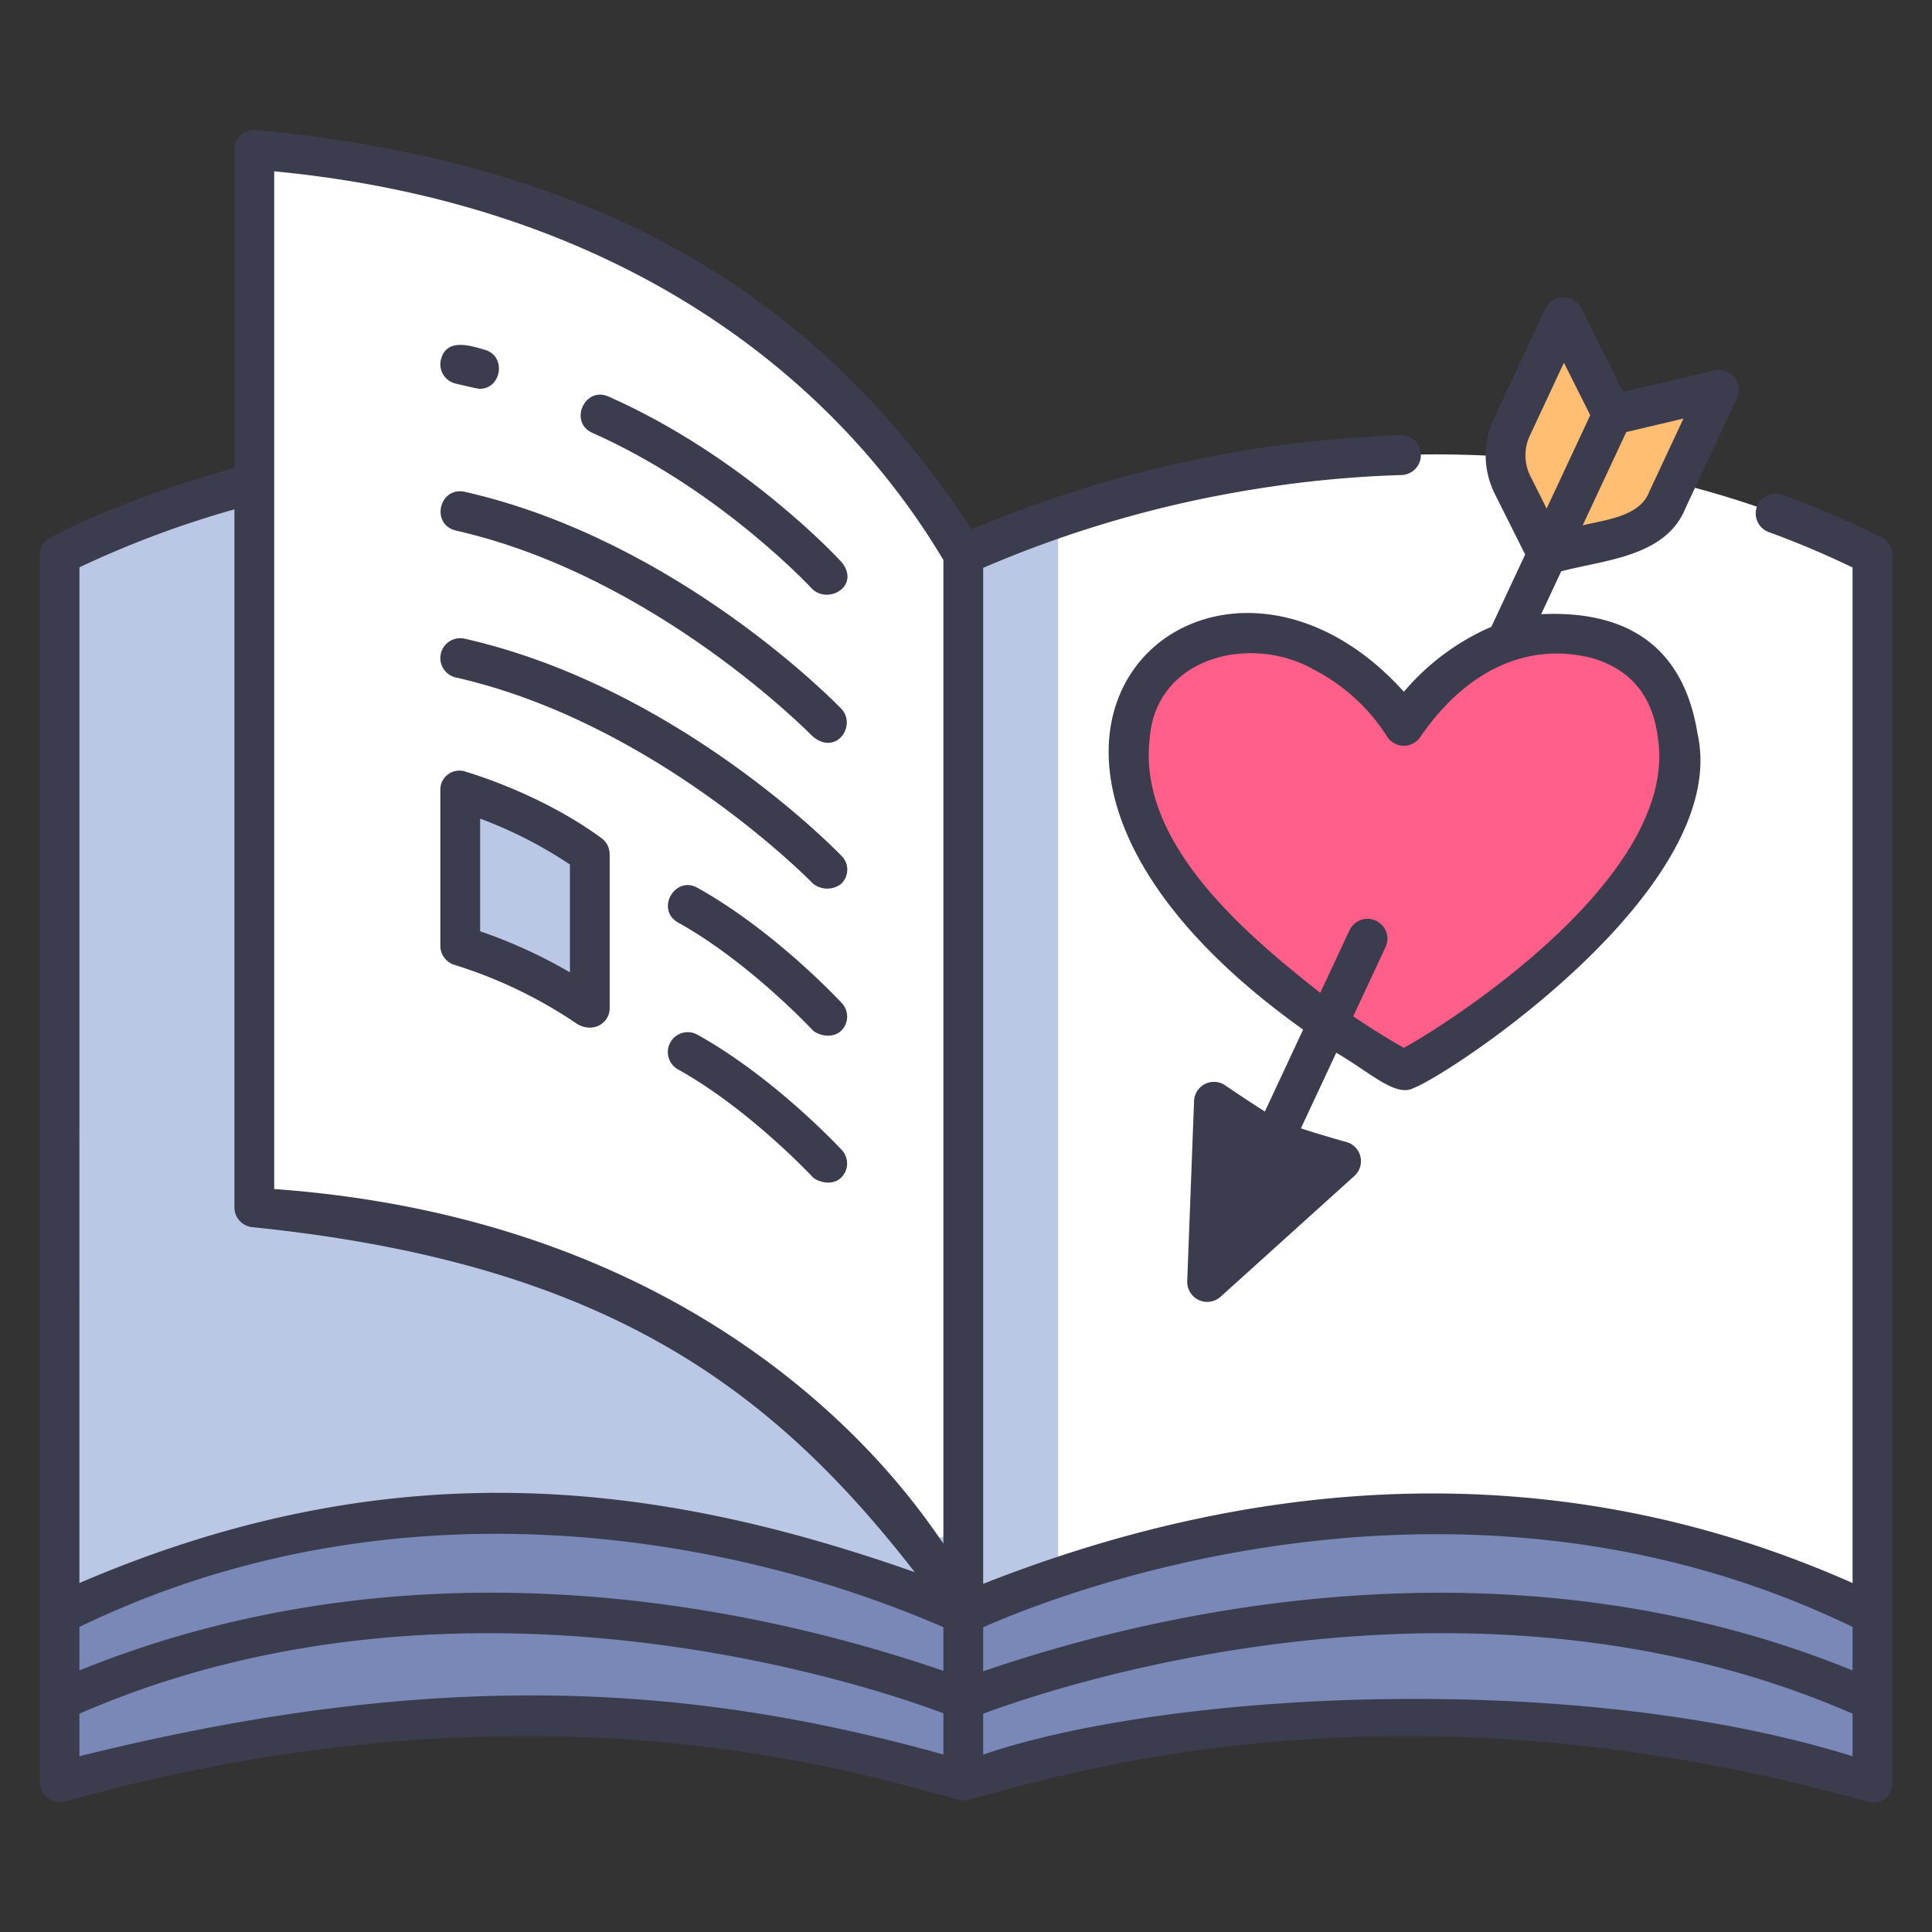 <svg id="icon" height="512" viewBox="0 0 340 340" width="512" xmlns="http://www.w3.org/2000/svg"><rect x="0" y="0" width="340" height="340" fill="#333333" stroke="none"/><path d="m169.522 284.134c6.132-71.921 9.628-139.642 0-186.438 0 0-75.543-38.013-153.33-2.724a9.812 9.812 0 0 0 -5.714 8.95v180.212z" fill="#bac7e5"/><path d="m169.522 284.134c4.806-78.155 9.409-159.968 16.7-193.059 26.728-9.034 81.8-21.395 137.584 3.9a9.812 9.812 0 0 1 5.715 8.95v180.209z" fill="#fff"/><path d="m186.223 91.076a147.159 147.159 0 0 0 -16.7 6.621v186.438h16.7z" fill="#bac7e5"/><path d="m160.691 280.325c-22.8-8.928-86.357-28.133-150.213 3.81v29.532c72.871-20.688 129.922-8.667 150.622-2.724a30.683 30.683 0 0 0 16.858.026c20.877-5.935 78.585-18.02 151.562 2.7v-29.534c-63.934-31.982-128.178-12.691-151.154-3.777a24.322 24.322 0 0 1 -17.675-.033z" fill="#7988b7"/><path d="m158.4 268.832c-15.579-18.269-48.416-47.347-104.038-55.23a11.119 11.119 0 0 1 -9.608-10.985v-167.178a8.263 8.263 0 0 1 9.206-8.214c86 10.117 115.561 70.471 115.561 70.471v167.014a6.321 6.321 0 0 1 -11.121 4.122z" fill="#fff"/><path d="m80.992 166.45a83.521 83.521 0 0 1 22.8 11.031v-27.148a81.236 81.236 0 0 0 -22.8-11.162z" fill="#bac7e5"/><path d="m283.746 73.018-7.194-14.354a1.551 1.551 0 0 0 -2.792.038l-7.7 16.474a11.7 11.7 0 0 0 .139 10.2l6.092 12.154 13.23-3.124a11.7 11.7 0 0 0 7.913-6.435l7.7-16.475a1.551 1.551 0 0 0 -1.761-2.166z" fill="#ffbe71"/><path d="m295.358 130.443c-1.078-11.4-7.845-16.105-14.185-17.987a26.4 26.4 0 0 0 -19.805 2.242 36.677 36.677 0 0 0 -14.308 13.05 36.67 36.67 0 0 0 -14.308-13.05 26.4 26.4 0 0 0 -19.805-2.242c-6.34 1.882-13.107 6.59-14.184 17.987a31.261 31.261 0 0 0 4.821 19.428c11.59 18.575 31.873 31.8 40.389 36.8a6.1 6.1 0 0 0 6.174 0c8.516-5 28.8-18.227 40.389-36.8a31.268 31.268 0 0 0 4.822-19.428z" fill="#ff5f89"/><g fill="#3c3c4f"><path d="m219.225 195.8-3.278-2.346a1.346 1.346 0 0 0 -2.126 1l-1.858 27.289a1.346 1.346 0 0 0 2.214 1.117l20.842-17.713a1.346 1.346 0 0 0 -.456-2.306l-3.835-1.242a42.033 42.033 0 0 1 -11.503-5.799z"/><path d="m105.871 147.514c-10.742-7.9-23.394-11.539-23.921-11.709a3.352 3.352 0 0 0 -4.458 3.366v27.279a3.5 3.5 0 0 0 2.5 3.355 81.466 81.466 0 0 1 21.738 10.5c3.006 1.558 5.561-.512 5.561-2.829v-27.143a3.5 3.5 0 0 0 -1.42-2.819zm-5.575 23.6a87.925 87.925 0 0 0 -15.8-7.222v-19.829a76.543 76.543 0 0 1 15.8 8.076z"/><path d="m80.219 67.515c1.088.246 3.838.91 4.134.91 3.991.05 4.814-5.888.889-6.885-2.733-.817-6.721-2.014-7.663 1.788a3.5 3.5 0 0 0 2.64 4.187z"/><path d="m104.236 76.173c22.528 9.993 38.595 27.353 38.754 27.527 2.85 2.641 8.423-.564 5.164-4.726-.689-.753-17.169-18.593-41.079-29.2-4.175-1.83-7.025 4.517-2.839 6.399z"/><path d="m80.219 93.369c35.23 7.981 62.544 35.987 62.833 36.252 4.13 3.435 7.735-1.943 5.04-4.858-1.166-1.211-29.009-29.763-66.326-38.221-4.484-.936-6.034 5.725-1.547 6.827z"/><path d="m80.219 119.224c35.23 7.981 62.561 35.97 62.833 36.252a3.99 3.99 0 0 0 4.948.089 3.419 3.419 0 0 0 .092-4.947c-1.166-1.211-29.009-29.767-66.326-38.221a3.5 3.5 0 1 0 -1.547 6.827z"/><path d="m122.73 156.231c-4-2.2-7.4 3.871-3.4 6.119 12.46 6.928 23.568 18.813 23.678 18.932.69.742 3.26 1.675 4.946.184a3.47 3.47 0 0 0 .186-4.945c-.484-.521-11.956-12.808-25.41-20.29z"/><path d="m147.952 207.321a3.488 3.488 0 0 0 .186-4.945c-.482-.52-11.954-12.809-25.409-20.29a3.5 3.5 0 0 0 -3.4 6.119c12.46 6.928 23.568 18.813 23.678 18.932.693.742 3.308 1.675 4.945.184z"/><path d="m331.106 94.575a166.207 166.207 0 0 0 -17.315-7.464 3.5 3.5 0 1 0 -2.434 6.56c4.871 1.781 9.768 3.836 14.665 6.2v178.717c-56.72-25.19-111-16.435-153 .142v-178.797a201.132 201.132 0 0 1 47.4-13.784 198.041 198.041 0 0 1 26.214-2.549 3.5 3.5 0 1 0 -.178-7 211.441 211.441 0 0 0 -75.442 16.556c-24.384-36.937-60.052-64.064-126.009-70.294a3.486 3.486 0 0 0 -3.753 3.493v56c-5.922 1.638-20.582 6.016-32.444 12.264a3.47 3.47 0 0 0 -1.832 3.081v215.843a3.586 3.586 0 0 0 4.456 3.491c86.527-24.22 145.254-3.147 158.065-.1 12.952-2.916 72.478-24.2 159.067.1 2.867.532 4.456-.931 4.456-3.469v-215.865a3.491 3.491 0 0 0 -1.916-3.125zm-317.128 5.263a174.721 174.721 0 0 1 27.276-10.2v122.84a3.5 3.5 0 0 0 3.246 3.492c61.3 6.276 90.942 27.763 116.473 60.7-43.463-15.263-90.383-22.42-147 1.919zm152.044 208.927c-44.022-12.282-88.592-15.48-152.044.305v-7.486c67.98-29.651 141.1-4.207 152.044-.072zm0-14.729c-40.945-14.008-97.511-22.174-152.044-.067v-7.656c54.679-26.459 113.444-16.715 152.044.047zm0-22.4c-4.548-6.351-36.4-56.488-117.768-62.39v-179.095c59.8 5.691 98.087 35.322 117.768 68.407zm160 37.433c-49.289-15.351-120.8-11.326-153-.287v-7.189c10.3-3.885 84.571-29.854 153-.01zm0-15.1c-54.437-22.178-112.194-13.838-153 .153v-7.748c12.5-5.553 83.087-33.867 153-.061z"/><path d="m259.731 111.6a42.076 42.076 0 0 0 -12.671 10.141c-34.446-38.269-87.563 9.623-17.731 59.452l-6.729 14.407c-1.22-.724-5.783-3.763-7.018-4.617a3.5 3.5 0 0 0 -5.447 2.774l-1.206 31.748a3.523 3.523 0 0 0 5.843 2.73l23.581-21.292a3.5 3.5 0 0 0 -1.368-5.958c-1.493-.4-6.692-1.929-8.044-2.421l6.215-13.3c5.81 3.347 10.428 7.879 13.574 6.23 6.724-2.55 56.108-35.311 50-62.434-2.818-17.416-14.971-21.56-27.507-20.975l3.526-7.545c7.63-2.017 18.41-2.541 21.86-11.095l9.055-19.376a3.524 3.524 0 0 0 -3.976-4.888l-16.05 3.79-7.39-14.745a3.52 3.52 0 0 0 -6.3.087l-9.054 19.377a15.125 15.125 0 0 0 .181 13.248l5.325 10.643-5.953 12.739q-1.372.575-2.716 1.28zm-43.495 105.881.654-17.188a42.7 42.7 0 0 0 12.11 5.662zm74.029-130.994c-1.648 4.462-7.823 4.981-11.741 5.973l7.676-16.425 10.059-2.375zm-20.935-2.68a8.164 8.164 0 0 1 -.1-7.149l5.995-12.827 4.631 9.241-7.674 16.428zm10.847 32c6.867 2.037 10.663 6.659 11.6 14.129 3.608 24.212-36.188 49.76-44.721 54.475-2.035-1.159-5.18-3.037-8.912-5.555l5.693-12.182a3.5 3.5 0 0 0 -6.342-2.964l-5.152 11.024c-12.123-9.634-32.265-25.927-30.009-44.8 1.089-14.358 17.754-18.375 28.777-12.149a33.433 33.433 0 0 1 12.956 11.778 3.5 3.5 0 0 0 5.977 0c7.575-11.01 18.256-16.783 30.133-13.751z"/></g></svg>